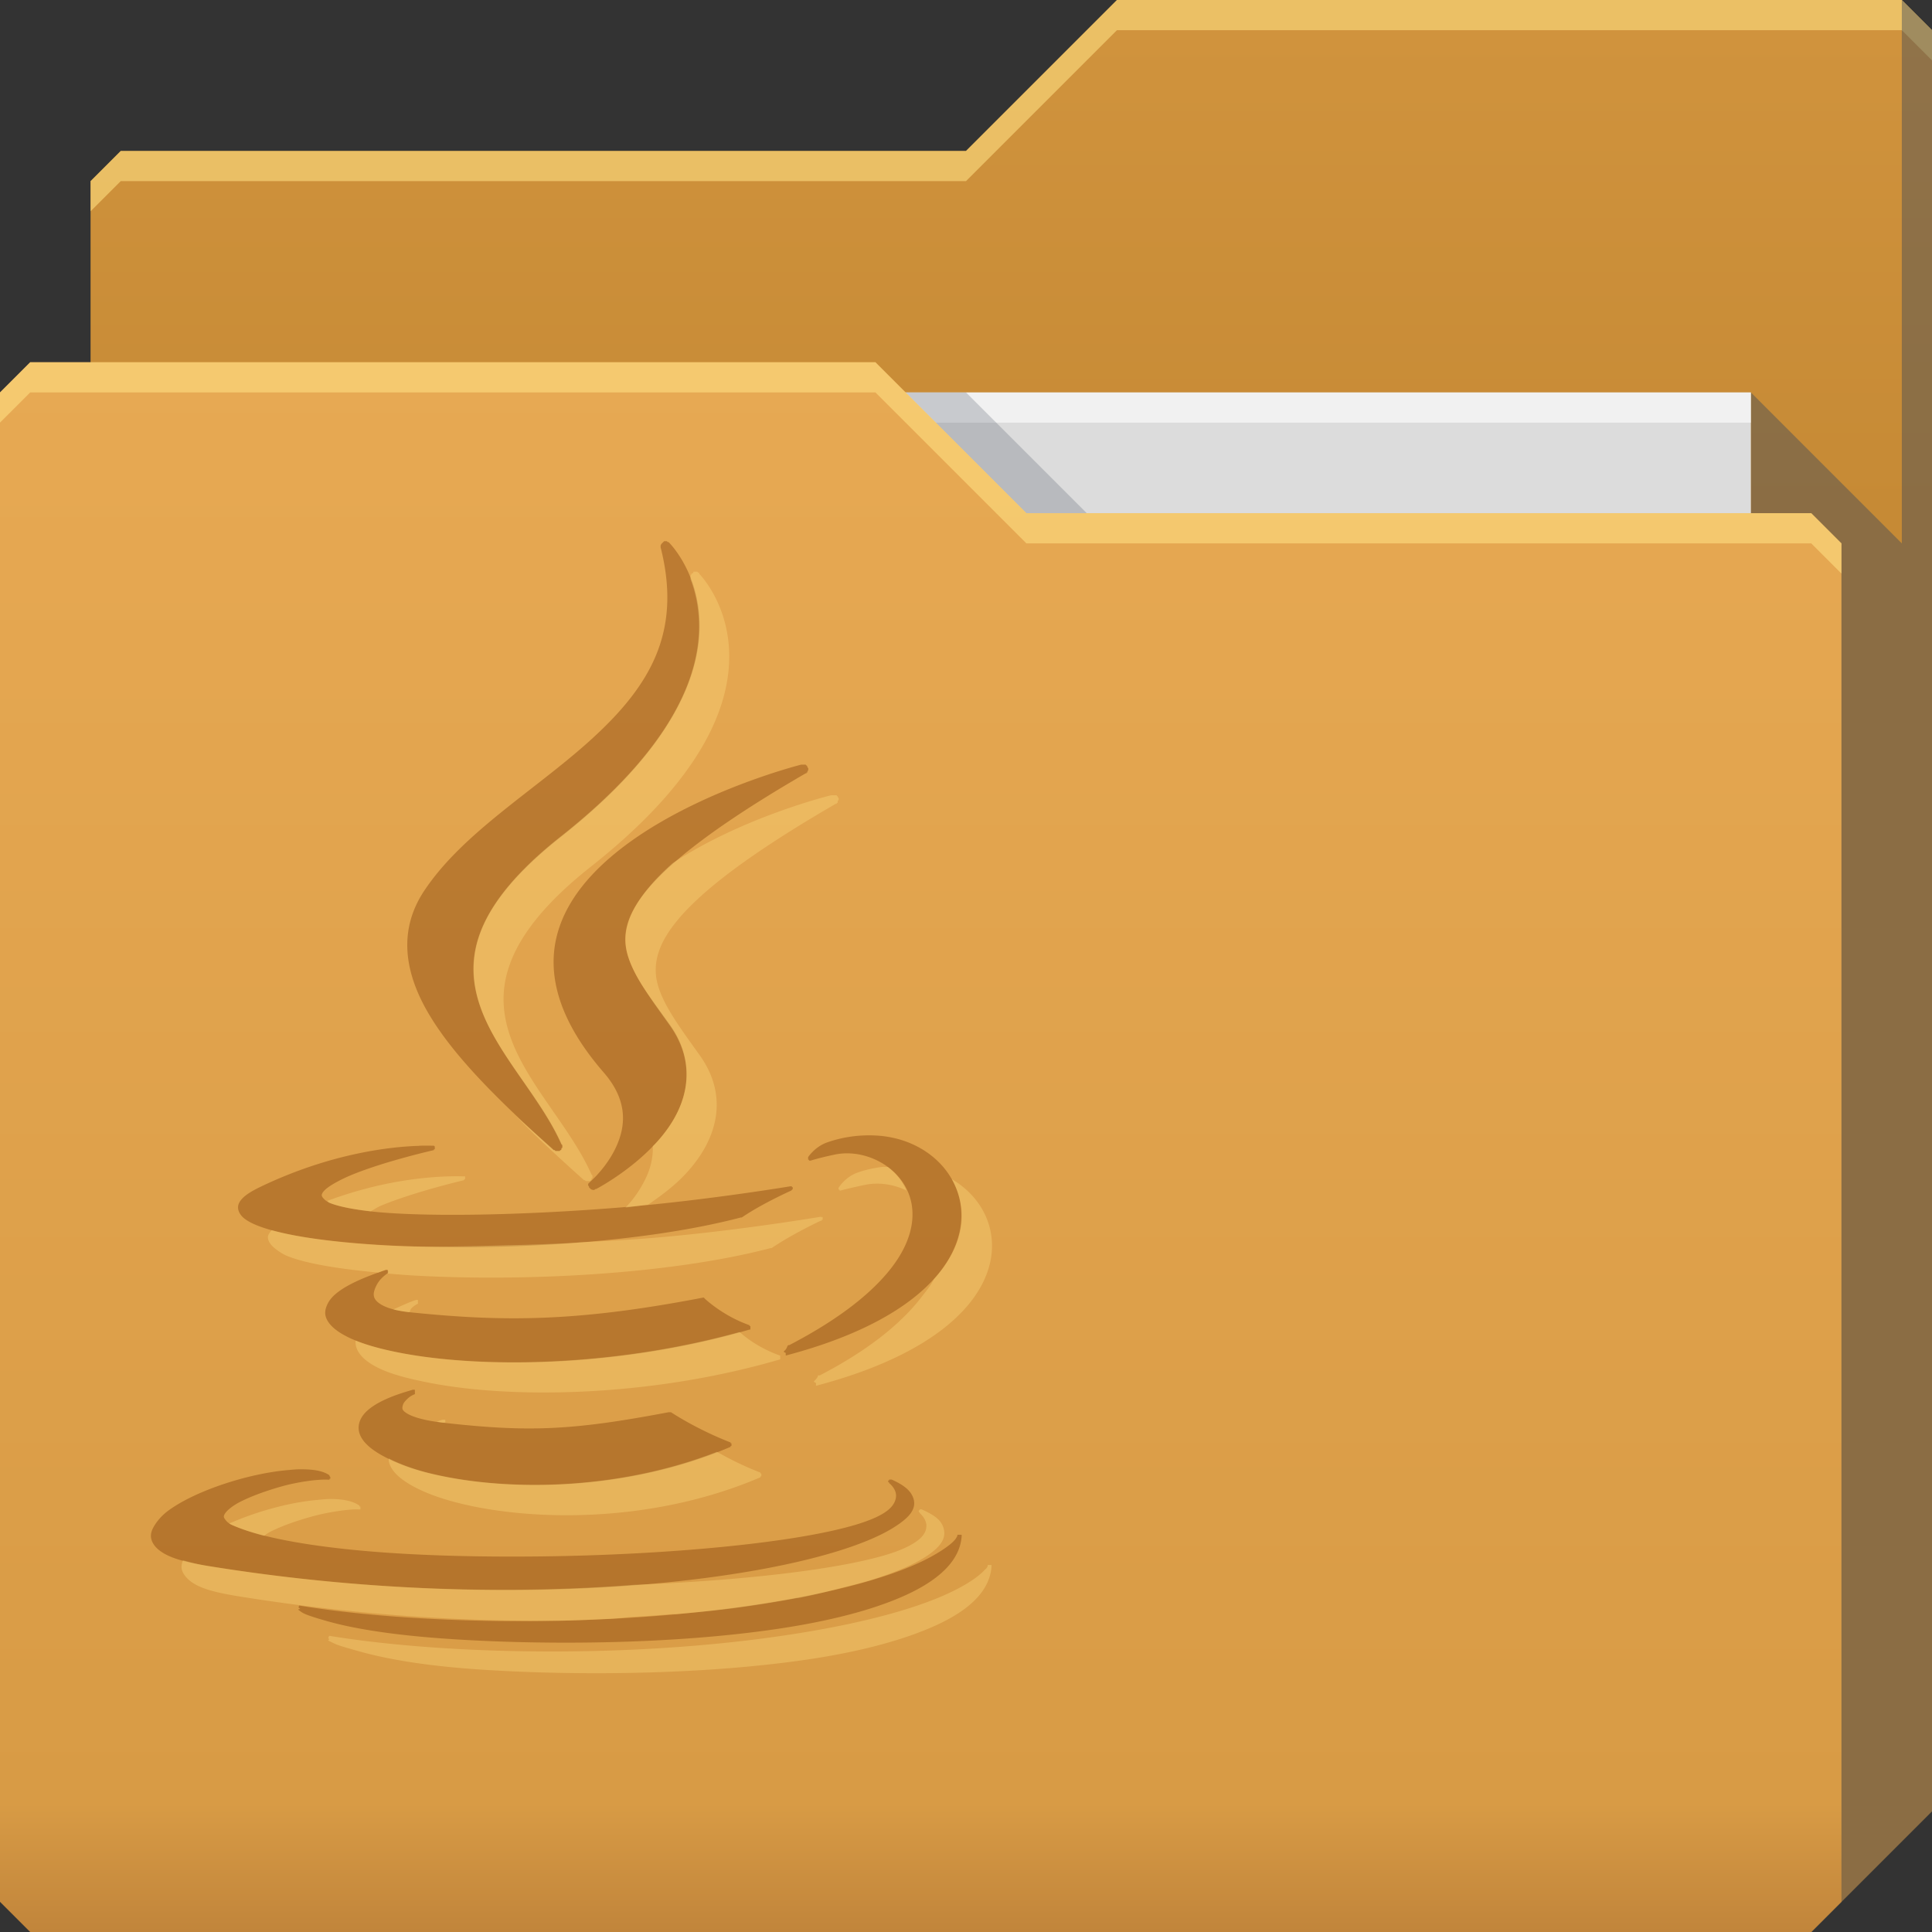 <?xml version="1.0" encoding="UTF-8" standalone="no"?>
<!-- Created with Inkscape (http://www.inkscape.org/) -->

<svg
   xmlns:dc="http://purl.org/dc/elements/1.1/"
   xmlns:cc="http://creativecommons.org/ns#"
   xmlns:rdf="http://www.w3.org/1999/02/22-rdf-syntax-ns#"
   xmlns:svg="http://www.w3.org/2000/svg"
   xmlns="http://www.w3.org/2000/svg"
   xmlns:xlink="http://www.w3.org/1999/xlink"
   xmlns:sodipodi="http://sodipodi.sourceforge.net/DTD/sodipodi-0.dtd"
   xmlns:inkscape="http://www.inkscape.org/namespaces/inkscape"
   id="svg13094"
   height="64"
   width="64"
   version="1.1"
   inkscape:version="0.48.4 r9939"
   sodipodi:docname="folder-java.svg"
   inkscape:export-filename="folder.png"
   inkscape:export-xdpi="90"
   inkscape:export-ydpi="90">
  <rect width="100%" height="100%" fill="#333333" stroke="none"/>
  <sodipodi:namedview
     pagecolor="#ffffff"
     bordercolor="#666666"
     borderopacity="1"
     objecttolerance="10"
     gridtolerance="10"
     guidetolerance="10"
     inkscape:pageopacity="0"
     inkscape:pageshadow="2"
     inkscape:window-width="1920"
     inkscape:window-height="1022"
     id="namedview46"
     showgrid="true"
     inkscape:snap-bbox="true"
     inkscape:bbox-paths="true"
     inkscape:bbox-nodes="true"
     inkscape:snap-bbox-edge-midpoints="true"
     inkscape:snap-bbox-midpoints="true"
     inkscape:snap-nodes="true"
     inkscape:object-paths="true"
     inkscape:snap-intersection-paths="true"
     inkscape:object-nodes="true"
     inkscape:snap-smooth-nodes="true"
     inkscape:snap-midpoints="true"
     inkscape:snap-object-midpoints="true"
     inkscape:snap-center="true"
     fit-margin-top="0"
     fit-margin-left="0"
     fit-margin-right="0"
     fit-margin-bottom="0"
     inkscape:zoom="14.75"
     inkscape:cx="29.759315"
     inkscape:cy="28.127111"
     inkscape:window-x="-5"
     inkscape:window-y="23"
     inkscape:window-maximized="1"
     inkscape:current-layer="svg13094"
     showguides="true"
     inkscape:guide-bbox="true"
     inkscape:snap-page="true"
     inkscape:snap-global="true">
    <inkscape:grid
       type="xygrid"
       id="grid3023"
       empspacing="5"
       visible="true"
       enabled="true"
       snapvisiblegridlinesonly="true"
       originx="-80px"
       originy="-75px" />
  </sodipodi:namedview>
  <defs
     id="defs11">
    <linearGradient
       id="linearGradient3841-4-6-2">
      <stop
         style="stop-color:#c68a35;stop-opacity:1;"
         offset="0"
         id="stop3843-9-6-6" />
      <stop
         style="stop-color:#d0933d;stop-opacity:1;"
         offset="1"
         id="stop3845-3-4-3" />
    </linearGradient>
    <linearGradient
       gradientTransform="translate(0.625,-0.082)"
       inkscape:collect="always"
       xlink:href="#linearGradient3969-2-2"
       id="linearGradient3918-5-0"
       gradientUnits="userSpaceOnUse"
       x1="29.875"
       y1="64.082"
       x2="29.875"
       y2="12.082" />
    <linearGradient
       id="linearGradient3969-2-2">
      <stop
         style="stop-color:#c1853b;stop-opacity:1"
         offset="0"
         id="stop3971-2-8" />
      <stop
         id="stop3977-6-5"
         offset="0.082"
         style="stop-color:#d89b45;stop-opacity:1" />
      <stop
         style="stop-color:#e7a953;stop-opacity:1"
         offset="1"
         id="stop3973-3-4" />
    </linearGradient>
    <linearGradient
       y2="32.976"
       x2="77.278"
       y1="48.976"
       x1="77.278"
       gradientTransform="translate(-33,-31.976)"
       gradientUnits="userSpaceOnUse"
       id="linearGradient4552"
       xlink:href="#linearGradient3841-4-6-2"
       inkscape:collect="always" />
  </defs>
  <path
     style="fill:url(#linearGradient4552);fill-opacity:1;fill-rule:nonzero;stroke:none"
     d="m 3,6 -10e-8,58 L 60,64 64,60 64,1 63,0 37,0 32,5 4,5 z"
     id="path3833"
     inkscape:connector-curvature="0"
     sodipodi:nodetypes="cccccccccc" />
  <path
     style="color:#000000;fill:#ffe083;fill-opacity:0.584;fill-rule:nonzero;stroke:none;stroke-width:1;marker:none;visibility:visible;display:inline;overflow:visible;enable-background:accumulate"
     d="M 37,0 32,5 4,5 3,6 3,7 4,6 32,6 37,1 63,1 64,2 64,1 63,0 37,0 z"
     id="path3800"
     inkscape:connector-curvature="0" />
  <path
     sodipodi:nodetypes="cccccccc"
     id="path3802"
     d="m 58,13 0,51 2,0 4,-4 0,-59 -1,-1 0,18 z"
     inkscape:connector-curvature="0"
     style="fill:#3e4959;fill-opacity:0.432" />
  <path
     sodipodi:nodetypes="ccccc"
     d="m 7,13 51,0 0,31 -51,0 z"
     id="path3920"
     inkscape:connector-curvature="0"
     style="fill:#dcdcdc;fill-opacity:1;fill-rule:nonzero" />
  <path
     inkscape:connector-curvature="0"
     id="path4253"
     d="m 7,13 51,0 0,1 -51,0 z"
     style="fill:#ffffff;fill-opacity:0.602;fill-rule:nonzero"
     sodipodi:nodetypes="ccccc" />
  <path
     style="color:#000000;fill:#3e4959;fill-opacity:0.23;fill-rule:nonzero;stroke-width:1;stroke-linecap:butt;stroke-linejoin:miter;stroke-miterlimit:4;stroke-opacity:1;stroke-dasharray:none;stroke-dashoffset:0;marker:none;visibility:visible;display:inline;overflow:visible;enable-background:accumulate"
     d="m 30,13 4,4 2,0 -4,-4 z"
     id="path3982"
     inkscape:connector-curvature="0"
     sodipodi:nodetypes="ccccc" />
  <path
     id="path3916"
     d="m 0,13 0,50 1,1 59,0 1,-1 0,-45 -1,-1 -26,1e-6 -5,-5 L 1,12 z"
     inkscape:connector-curvature="0"
     style="fill:url(#linearGradient3918-5-0);fill-opacity:1;fill-rule:nonzero"
     sodipodi:nodetypes="ccccccccccc"
     inkscape:export-xdpi="90"
     inkscape:export-ydpi="90" />
  <path
     style="color:#000000;fill:#ffe083;fill-opacity:0.584;fill-rule:nonzero;stroke:none;stroke-width:1;marker:none;visibility:visible;display:inline;overflow:visible;enable-background:accumulate"
     d="m 1,12 -1,1 0,1 1,-1 28,0 5,5 26,0 1,1 0,-1 -1,-1 -26,0 -5,-5 -28,0 z"
     id="path3046"
     inkscape:connector-curvature="0" />
  <path
     style="color:#000000;fill:#7a3600;fill-opacity:0.381;fill-rule:nonzero;stroke:none;stroke-width:1;marker:none;visibility:visible;display:inline;overflow:visible;enable-background:accumulate"
     d="m 22,17.929 a 0.161,0.161 0 0 0 -0.029,0.029 0.161,0.161 0 0 0 -0.029,0.029 0.161,0.161 0 0 0 -0.029,0.029 0.161,0.161 0 0 0 -0.029,0.057 0.161,0.161 0 0 0 0,0.029 0.161,0.161 0 0 0 0,0.029 c 0.372,1.467 0.258,2.65 -0.2,3.686 -0.458,1.036 -1.258,1.922 -2.171,2.743 -1.826,1.642 -4.184,3.031 -5.457,4.943 -0.881,1.323 -0.666,2.749 0.2,4.171 0.866,1.422 2.365,2.876 4.086,4.428 a 0.161,0.161 0 0 0 0.029,0 0.161,0.161 0 0 0 0.029,0.029 0.161,0.161 0 0 0 0.029,0 0.161,0.161 0 0 0 0.029,0 0.161,0.161 0 0 0 0.029,0 0.161,0.161 0 0 0 0.057,0 0.161,0.161 0 0 0 0.029,-0.029 0.161,0.161 0 0 0 0.029,-0.029 0.161,0.161 0 0 0 0,-0.029 0.161,0.161 0 0 0 0.029,-0.029 0.161,0.161 0 0 0 0,-0.057 0.161,0.161 0 0 0 0,-0.029 0.161,0.161 0 0 0 -0.029,-0.029 c -0.69,-1.56 -2.136,-2.965 -2.686,-4.543 -0.275,-0.789 -0.337,-1.626 0.029,-2.543 0.366,-0.916 1.171,-1.934 2.629,-3.086 3.694,-2.916 4.621,-5.341 4.6,-7.057 -0.021,-1.716 -1,-2.686 -1,-2.686 a 0.161,0.161 0 0 0 -0.029,-0.029 0.161,0.161 0 0 0 -0.029,0 0.161,0.161 0 0 0 -0.029,-0.029 0.161,0.161 0 0 0 -0.029,0 0.161,0.161 0 0 0 -0.029,0 0.161,0.161 0 0 0 -0.029,0 z m 4.543,7.4 c 0,0 -3.086,0.773 -5.486,2.429 -1.2,0.828 -2.254,1.891 -2.6,3.2 -0.346,1.309 0.038,2.838 1.543,4.571 0.837,0.964 0.712,1.82 0.4,2.486 -0.312,0.666 -0.829,1.114 -0.829,1.114 a 0.161,0.161 0 0 0 -0.029,0.029 0.161,0.161 0 0 0 -0.029,0.029 0.161,0.161 0 0 0 -0.029,0.029 0.161,0.161 0 0 0 0,0.029 0.161,0.161 0 0 0 0,0.029 0.161,0.161 0 0 0 0.029,0.029 0.161,0.161 0 0 0 0,0.029 0.161,0.161 0 0 0 0.029,0.029 0.161,0.161 0 0 0 0.029,0.029 0.161,0.161 0 0 0 0.086,0.029 0.161,0.161 0 0 0 0.029,0 0.161,0.161 0 0 0 0.029,-0.029 0.161,0.161 0 0 0 0.029,0 c 0,0 1.123,-0.579 2,-1.543 0.439,-0.482 0.806,-1.054 0.943,-1.714 0.137,-0.661 0.046,-1.423 -0.486,-2.171 -0.478,-0.672 -0.93,-1.25 -1.2,-1.8 -0.27,-0.55 -0.38,-1.025 -0.2,-1.6 0.36,-1.151 1.941,-2.655 5.886,-4.943 a 0.161,0.161 0 0 0 0.029,0 0.161,0.161 0 0 0 0,-0.029 0.161,0.161 0 0 0 0.029,0 0.161,0.161 0 0 0 0,-0.029 0.161,0.161 0 0 0 0.029,-0.057 0.161,0.161 0 0 0 0,-0.029 0.161,0.161 0 0 0 0,-0.029 0.161,0.161 0 0 0 -0.029,-0.029 0.161,0.161 0 0 0 0,-0.029 0.161,0.161 0 0 0 -0.029,-0.029 0.161,0.161 0 0 0 -0.029,-0.029 0.161,0.161 0 0 0 -0.029,0 0.161,0.161 0 0 0 -0.029,0 0.161,0.161 0 0 0 -0.029,0 0.161,0.161 0 0 0 -0.029,0 0.161,0.161 0 0 0 -0.029,0 z M 29,37.615 c -0.496,-0.024 -1.046,0.034 -1.6,0.229 -0.409,0.145 -0.629,0.486 -0.629,0.486 a 0.072,0.072 0 0 0 0,0.029 0.072,0.072 0 0 0 0,0.029 0.072,0.072 0 0 0 0,0.029 0.072,0.072 0 0 0 0.029,0 0.072,0.072 0 0 0 0,0.029 0.072,0.072 0 0 0 0.029,0 0.072,0.072 0 0 0 0.029,0 c 0,0 0.266,-0.089 0.8,-0.2 1.056,-0.22 2.344,0.475 2.543,1.657 0.099,0.591 -0.066,1.32 -0.686,2.114 -0.62,0.794 -1.677,1.662 -3.371,2.543 a 0.072,0.072 0 0 0 -0.029,0 0.072,0.072 0 0 0 -0.029,0.029 c -0.01,0.028 -0.028,0.074 -0.057,0.114 -0.015,0.02 -0.047,0.045 -0.057,0.057 -0.01,0.013 0,0.029 0,0.029 l 0.057,0.029 0,0.086 c 3.989,-1.049 5.616,-2.798 5.8,-4.343 C 32.013,39.013 30.746,37.698 29,37.615 z m -15.114,0.343 c -0.875,0.023 -2.913,0.225 -5.286,1.371 -0.237,0.115 -0.426,0.23 -0.543,0.343 -0.117,0.113 -0.178,0.22 -0.171,0.343 0.007,0.123 0.083,0.249 0.2,0.343 0.117,0.094 0.283,0.18 0.486,0.257 0.81,0.31 2.281,0.522 4.086,0.629 3.61,0.212 8.526,-0.031 11.886,-0.914 a 0.072,0.072 0 0 0 0.029,0 c 0.686,-0.468 1.629,-0.886 1.629,-0.886 a 0.072,0.072 0 0 0 0.029,-0.029 0.072,0.072 0 0 0 0.029,-0.029 0.072,0.072 0 0 0 0,-0.029 0.072,0.072 0 0 0 0,-0.029 0.072,0.072 0 0 0 -0.029,0 0.072,0.072 0 0 0 0,-0.029 0.072,0.072 0 0 0 -0.029,0 0.072,0.072 0 0 0 -0.029,0 c 0,0 -2.734,0.456 -5.457,0.686 -3.333,0.279 -6.902,0.353 -8.686,0.114 -0.529,-0.071 -0.898,-0.165 -1.114,-0.257 -0.108,-0.046 -0.16,-0.101 -0.2,-0.143 -0.04,-0.042 -0.06,-0.079 -0.057,-0.114 0.006,-0.071 0.086,-0.171 0.257,-0.286 0.171,-0.115 0.439,-0.257 0.714,-0.371 1.102,-0.458 2.743,-0.829 2.743,-0.829 a 0.072,0.072 0 0 0 0,-0.029 0.072,0.072 0 0 0 0.029,0 0.072,0.072 0 0 0 0,-0.029 0.072,0.072 0 0 0 0,-0.029 0.072,0.072 0 0 0 0,-0.029 0.072,0.072 0 0 0 -0.029,-0.029 0.072,0.072 0 0 0 -0.029,0 c 0,0 -0.166,-0.008 -0.457,0 z m -1.114,4.114 c -0.772,0.256 -1.307,0.508 -1.629,0.771 -0.161,0.132 -0.256,0.262 -0.314,0.4 -0.059,0.138 -0.076,0.268 -0.029,0.4 0.095,0.265 0.38,0.49 0.8,0.686 0.42,0.195 0.979,0.354 1.657,0.486 2.712,0.525 7.268,0.487 11.571,-0.771 a 0.072,0.072 0 0 0 0.029,0 0.072,0.072 0 0 0 0,-0.029 0.072,0.072 0 0 0 0,-0.029 0.072,0.072 0 0 0 0,-0.029 0.072,0.072 0 0 0 0,-0.029 0.072,0.072 0 0 0 -0.029,0 0.072,0.072 0 0 0 0,-0.029 C 23.934,43.585 23.343,43.015 23.343,43.015 a 0.072,0.072 0 0 0 -0.029,-0.029 0.072,0.072 0 0 0 -0.029,0 c -4.189,0.807 -6.62,0.802 -9.686,0.486 -0.587,-0.061 -0.888,-0.185 -1.057,-0.314 -0.169,-0.129 -0.183,-0.26 -0.143,-0.4 0.04,-0.14 0.124,-0.292 0.229,-0.4 0.104,-0.108 0.2,-0.171 0.2,-0.171 a 0.072,0.072 0 0 0 0.029,-0.029 0.072,0.072 0 0 0 0,-0.029 0.072,0.072 0 0 0 0,-0.029 0.072,0.072 0 0 0 -0.029,-0.029 0.072,0.072 0 0 0 -0.029,0 0.072,0.072 0 0 0 -0.029,0 z m 0.886,3.971 c -0.702,0.196 -1.169,0.414 -1.457,0.657 -0.288,0.243 -0.379,0.535 -0.286,0.8 0.093,0.265 0.357,0.499 0.743,0.714 0.385,0.216 0.874,0.415 1.486,0.571 2.448,0.624 6.489,0.672 10.057,-0.857 a 0.072,0.072 0 0 0 0,-0.029 0.072,0.072 0 0 0 0.029,0 0.072,0.072 0 0 0 0,-0.029 0.072,0.072 0 0 0 0,-0.029 0.072,0.072 0 0 0 0,-0.029 0.072,0.072 0 0 0 -0.029,0 0.072,0.072 0 0 0 0,-0.029 c -1.155,-0.449 -1.971,-1 -1.971,-1 a 0.072,0.072 0 0 0 -0.029,0 0.072,0.072 0 0 0 -0.029,0 0.072,0.072 0 0 0 -0.029,0 c -3.163,0.599 -4.616,0.67 -7.486,0.343 -0.588,-0.068 -0.957,-0.181 -1.143,-0.286 -0.093,-0.052 -0.147,-0.098 -0.171,-0.143 -0.025,-0.045 -0.011,-0.098 0,-0.143 0.021,-0.089 0.11,-0.182 0.2,-0.257 0.09,-0.075 0.2,-0.114 0.2,-0.114 a 0.072,0.072 0 0 0 0,-0.029 0.072,0.072 0 0 0 0,-0.029 0.072,0.072 0 0 0 0,-0.029 0.072,0.072 0 0 0 0,-0.029 0.072,0.072 0 0 0 0,-0.029 0.072,0.072 0 0 0 -0.029,0 0.072,0.072 0 0 0 -0.029,0 0.072,0.072 0 0 0 -0.029,0 z m -3.714,2.629 c -0.137,1.29e-4 -0.279,0.015 -0.429,0.029 -1.299,0.114 -3.048,0.681 -3.943,1.343 -0.224,0.165 -0.387,0.366 -0.486,0.543 -0.099,0.177 -0.118,0.341 -0.029,0.514 0.09,0.173 0.275,0.328 0.571,0.457 0.297,0.129 0.714,0.226 1.257,0.314 7.244,1.175 13.844,0.912 18.171,0.143 2.164,-0.385 3.739,-0.897 4.571,-1.429 0.416,-0.266 0.663,-0.507 0.657,-0.8 -0.003,-0.146 -0.075,-0.302 -0.2,-0.429 -0.125,-0.127 -0.303,-0.235 -0.543,-0.343 a 0.072,0.072 0 0 0 -0.029,0 0.072,0.072 0 0 0 -0.029,0 0.072,0.072 0 0 0 -0.029,0 0.072,0.072 0 0 0 0,0.029 0.072,0.072 0 0 0 -0.029,0 0.072,0.072 0 0 0 0,0.029 0.072,0.072 0 0 0 0,0.029 0.072,0.072 0 0 0 0.029,0 0.072,0.072 0 0 0 0,0.029 c 0,0 0.239,0.179 0.229,0.429 -0.005,0.125 -0.062,0.295 -0.257,0.457 -0.195,0.162 -0.524,0.324 -1.057,0.486 -2.03,0.615 -6.31,1.011 -10.514,1.057 -2.102,0.023 -4.187,-0.032 -5.971,-0.2 -1.784,-0.168 -3.287,-0.444 -4.171,-0.829 -0.155,-0.067 -0.214,-0.141 -0.257,-0.2 -0.043,-0.059 -0.051,-0.085 -0.029,-0.143 0.045,-0.116 0.246,-0.289 0.514,-0.429 0.536,-0.278 1.34,-0.52 1.714,-0.6 0.789,-0.171 1.2,-0.143 1.2,-0.143 a 0.072,0.072 0 0 0 0.029,0 0.072,0.072 0 0 0 0.029,0 0.072,0.072 0 0 0 0,-0.029 0.072,0.072 0 0 0 0.029,0 0.072,0.072 0 0 0 0,-0.029 0.072,0.072 0 0 0 0,-0.029 0.072,0.072 0 0 0 -0.029,-0.029 0.072,0.072 0 0 0 0,-0.029 C 10.69,48.714 10.353,48.671 9.943,48.672 z m 21.771,2.171 a 0.072,0.072 0 0 0 0,0.029 c 0,0 -0.01,0.027 -0.029,0.057 -0.019,0.03 -0.03,0.055 -0.086,0.114 -0.112,0.119 -0.328,0.283 -0.686,0.486 -0.715,0.406 -2.049,0.936 -4.514,1.4 -5.561,1.047 -12.42,0.927 -16.485,0.257 l -0.029,0.057 0.057,0.057 c 0,0 -0.091,0.007 -0.057,0.029 0.033,0.022 0.097,0.078 0.171,0.114 0.149,0.073 0.397,0.15 0.771,0.257 0.748,0.214 2.022,0.462 4.171,0.6 3.27,0.209 7.412,0.157 10.771,-0.343 1.68,-0.25 3.143,-0.62 4.228,-1.114 1.086,-0.495 1.795,-1.132 1.857,-1.943 a 0.072,0.072 0 0 0 0,-0.029 0.072,0.072 0 0 0 0,-0.029 0.072,0.072 0 0 0 -0.029,0 0.072,0.072 0 0 0 -0.029,0 0.072,0.072 0 0 0 -0.029,0 0.072,0.072 0 0 0 -0.029,0 0.072,0.072 0 0 0 -0.029,0 z"
     id="path3061"
     inkscape:connector-curvature="0" />
  <path
     style="color:#000000;fill:#ffe083;fill-opacity:0.342;fill-rule:nonzero;stroke:none;stroke-width:1;marker:none;visibility:visible;display:inline;overflow:visible;enable-background:accumulate"
     d="M 22.969 18.938 A 0.161 0.161 0 0 0 22.969 18.969 A 0.161 0.161 0 0 0 22.938 19 A 0.161 0.161 0 0 0 22.906 19 A 0.161 0.161 0 0 0 22.906 19.031 A 0.161 0.161 0 0 0 22.875 19.062 A 0.161 0.161 0 0 0 22.875 19.094 A 0.161 0.161 0 0 0 22.875 19.125 C 22.882 19.142 22.868 19.17 22.875 19.188 C 23.029 19.591 23.149 20.1 23.156 20.688 C 23.178 22.403 22.256 24.803 18.562 27.719 C 17.105 28.87 16.304 29.896 15.938 30.812 C 15.571 31.729 15.631 32.555 15.906 33.344 C 16.456 34.921 17.904 36.347 18.594 37.906 A 0.161 0.161 0 0 1 18.625 37.938 A 0.161 0.161 0 0 1 18.625 37.969 A 0.161 0.161 0 0 1 18.625 38 A 0.161 0.161 0 0 1 18.625 38.031 A 0.161 0.161 0 0 1 18.594 38.031 A 0.161 0.161 0 0 1 18.594 38.062 A 0.161 0.161 0 0 1 18.594 38.094 A 0.161 0.161 0 0 1 18.562 38.094 A 0.161 0.161 0 0 1 18.531 38.125 A 0.161 0.161 0 0 1 18.5 38.125 A 0.161 0.161 0 0 1 18.469 38.125 A 0.161 0.161 0 0 1 18.438 38.125 A 0.161 0.161 0 0 1 18.406 38.125 A 0.161 0.161 0 0 1 18.375 38.094 A 0.161 0.161 0 0 1 18.344 38.094 C 17.913 37.706 17.49 37.346 17.094 36.969 C 17.764 37.665 18.531 38.36 19.344 39.094 A 0.161 0.161 0 0 0 19.375 39.094 A 0.161 0.161 0 0 0 19.406 39.125 A 0.161 0.161 0 0 0 19.438 39.125 A 0.161 0.161 0 0 0 19.469 39.125 A 0.161 0.161 0 0 0 19.5 39.125 A 0.161 0.161 0 0 0 19.531 39.125 A 0.161 0.161 0 0 0 19.562 39.125 A 0.161 0.161 0 0 0 19.562 39.094 A 0.161 0.161 0 0 0 19.594 39.094 A 0.161 0.161 0 0 0 19.594 39.062 A 0.161 0.161 0 0 0 19.594 39.031 A 0.161 0.161 0 0 0 19.625 39.031 A 0.161 0.161 0 0 0 19.625 39 A 0.161 0.161 0 0 0 19.625 38.969 A 0.161 0.161 0 0 0 19.625 38.938 A 0.161 0.161 0 0 0 19.594 38.906 C 18.904 37.347 17.456 35.921 16.906 34.344 C 16.631 33.555 16.571 32.729 16.938 31.812 C 17.304 30.896 18.105 29.87 19.562 28.719 C 23.256 25.803 24.178 23.403 24.156 21.688 C 24.135 19.972 23.156 19 23.156 19 A 0.161 0.161 0 0 0 23.156 18.969 A 0.161 0.161 0 0 0 23.125 18.969 A 0.161 0.161 0 0 0 23.094 18.938 A 0.161 0.161 0 0 0 23.062 18.938 A 0.161 0.161 0 0 0 23.031 18.938 A 0.161 0.161 0 0 0 23 18.938 A 0.161 0.161 0 0 0 22.969 18.938 z M 27.531 26.344 C 27.531 26.344 24.644 27.044 22.281 28.594 C 21.428 29.351 20.984 30.013 20.812 30.562 C 20.633 31.138 20.73 31.606 21 32.156 C 21.27 32.706 21.709 33.297 22.188 33.969 C 22.719 34.717 22.824 35.464 22.688 36.125 C 22.551 36.786 22.189 37.362 21.75 37.844 C 21.709 37.889 21.667 37.926 21.625 37.969 C 21.636 38.348 21.55 38.693 21.406 39 C 21.164 39.516 20.871 39.853 20.719 40 C 20.974 39.978 21.215 39.931 21.469 39.906 C 21.849 39.643 22.335 39.3 22.75 38.844 C 23.189 38.362 23.551 37.786 23.688 37.125 C 23.824 36.464 23.719 35.717 23.188 34.969 C 22.709 34.297 22.27 33.706 22 33.156 C 21.73 32.606 21.633 32.138 21.812 31.562 C 22.172 30.412 23.743 28.913 27.688 26.625 A 0.161 0.161 0 0 0 27.719 26.625 A 0.161 0.161 0 0 0 27.719 26.594 A 0.161 0.161 0 0 0 27.75 26.594 A 0.161 0.161 0 0 0 27.75 26.562 A 0.161 0.161 0 0 0 27.75 26.531 A 0.161 0.161 0 0 0 27.781 26.5 A 0.161 0.161 0 0 0 27.781 26.469 A 0.161 0.161 0 0 0 27.781 26.438 A 0.161 0.161 0 0 0 27.75 26.406 A 0.161 0.161 0 0 0 27.75 26.375 A 0.161 0.161 0 0 0 27.719 26.375 A 0.161 0.161 0 0 0 27.719 26.344 A 0.161 0.161 0 0 0 27.688 26.344 A 0.161 0.161 0 0 0 27.656 26.344 A 0.161 0.161 0 0 0 27.625 26.344 A 0.161 0.161 0 0 0 27.594 26.344 A 0.161 0.161 0 0 0 27.562 26.344 A 0.161 0.161 0 0 0 27.531 26.344 z M 29.219 38.656 C 28.95 38.692 28.683 38.746 28.406 38.844 C 27.997 38.989 27.781 39.344 27.781 39.344 A 0.072 0.072 0 0 0 27.781 39.375 A 0.072 0.072 0 0 0 27.781 39.406 A 0.072 0.072 0 0 0 27.812 39.406 A 0.072 0.072 0 0 0 27.812 39.438 A 0.072 0.072 0 0 0 27.844 39.438 C 27.844 39.438 28.122 39.361 28.656 39.25 C 29.11 39.156 29.597 39.229 30.031 39.438 C 29.886 39.12 29.682 38.859 29.406 38.656 C 29.343 38.662 29.283 38.648 29.219 38.656 z M 14.875 38.969 C 14.159 38.988 12.664 39.103 10.844 39.781 C 10.87 39.799 10.867 39.827 10.906 39.844 C 11.122 39.936 11.503 40.023 12.031 40.094 C 12.1 40.103 12.207 40.117 12.281 40.125 C 12.401 40.063 12.492 39.993 12.625 39.938 C 13.727 39.479 15.375 39.094 15.375 39.094 A 0.072 0.072 0 0 0 15.375 39.062 A 0.072 0.072 0 0 0 15.406 39.062 A 0.072 0.072 0 0 0 15.406 39.031 A 0.072 0.072 0 0 0 15.406 39 A 0.072 0.072 0 0 0 15.406 38.969 A 0.072 0.072 0 0 0 15.375 38.969 A 0.072 0.072 0 0 0 15.344 38.969 C 15.344 38.969 15.166 38.961 14.875 38.969 z M 31.531 39.062 C 31.781 39.504 31.908 40.022 31.844 40.562 C 31.773 41.152 31.479 41.776 30.938 42.375 C 30.831 42.585 30.673 42.779 30.5 43 C 29.88 43.794 28.851 44.682 27.156 45.562 A 0.072 0.072 0 0 0 27.125 45.562 A 0.072 0.072 0 0 0 27.094 45.562 A 0.072 0.072 0 0 0 27.094 45.594 C 27.083 45.621 27.061 45.648 27.031 45.688 C 27.016 45.707 26.979 45.737 26.969 45.75 C 26.959 45.763 26.969 45.781 26.969 45.781 L 27.031 45.812 L 27.031 45.906 C 31.021 44.858 32.66 43.107 32.844 41.562 C 32.968 40.522 32.428 39.588 31.531 39.062 z M 27.156 40.312 C 27.156 40.312 24.442 40.77 21.719 41 C 20.885 41.07 20.019 41.114 19.188 41.156 C 19.02 41.17 18.855 41.176 18.688 41.188 C 18.036 41.216 17.388 41.241 16.781 41.25 C 15.331 41.294 13.911 41.324 12.656 41.25 C 11.114 41.159 9.851 40.99 9 40.75 C 8.934 40.834 8.87 40.908 8.875 41 C 8.882 41.123 8.977 41.25 9.094 41.344 C 9.21 41.437 9.36 41.548 9.562 41.625 C 10.195 41.867 11.25 42.037 12.531 42.156 C 12.62 42.125 12.686 42.094 12.781 42.062 A 0.072 0.072 0 0 1 12.812 42.062 A 0.072 0.072 0 0 1 12.844 42.062 A 0.072 0.072 0 0 1 12.844 42.094 A 0.072 0.072 0 0 1 12.844 42.125 A 0.072 0.072 0 0 1 12.844 42.156 A 0.072 0.072 0 0 1 12.844 42.188 C 13.112 42.21 13.37 42.233 13.656 42.25 C 17.267 42.462 22.172 42.227 25.531 41.344 A 0.072 0.072 0 0 0 25.562 41.344 C 26.249 40.875 27.188 40.438 27.188 40.438 A 0.072 0.072 0 0 0 27.219 40.438 A 0.072 0.072 0 0 0 27.219 40.406 A 0.072 0.072 0 0 0 27.25 40.406 A 0.072 0.072 0 0 0 27.25 40.375 A 0.072 0.072 0 0 0 27.25 40.344 A 0.072 0.072 0 0 0 27.25 40.312 A 0.072 0.072 0 0 0 27.219 40.344 A 0.072 0.072 0 0 0 27.219 40.312 A 0.072 0.072 0 0 0 27.188 40.312 A 0.072 0.072 0 0 0 27.156 40.312 z M 13.781 43.062 C 13.491 43.159 13.256 43.279 13.031 43.375 C 13.178 43.415 13.341 43.444 13.562 43.469 C 13.59 43.429 13.593 43.377 13.625 43.344 C 13.729 43.235 13.844 43.188 13.844 43.188 A 0.072 0.072 0 0 0 13.844 43.156 A 0.072 0.072 0 0 0 13.844 43.125 A 0.072 0.072 0 0 0 13.844 43.094 A 0.072 0.072 0 0 0 13.844 43.062 A 0.072 0.072 0 0 0 13.812 43.062 A 0.072 0.072 0 0 0 13.781 43.062 z M 24.5 44.125 C 20.299 45.288 15.89 45.324 13.25 44.812 C 12.657 44.698 12.179 44.569 11.781 44.406 C 11.77 44.483 11.785 44.58 11.812 44.656 C 11.908 44.921 12.174 45.148 12.594 45.344 C 13.013 45.539 13.572 45.681 14.25 45.812 C 16.962 46.338 21.54 46.29 25.844 45.031 A 0.072 0.072 0 0 0 25.844 45 A 0.072 0.072 0 0 0 25.844 44.969 A 0.072 0.072 0 0 0 25.844 44.938 A 0.072 0.072 0 0 0 25.844 44.906 C 25.117 44.65 24.672 44.275 24.5 44.125 z M 14.656 47.031 C 14.582 47.052 14.538 47.072 14.469 47.094 C 14.538 47.104 14.58 47.116 14.656 47.125 C 14.691 47.129 14.716 47.121 14.75 47.125 A 0.072 0.072 0 0 0 14.75 47.094 A 0.072 0.072 0 0 0 14.75 47.062 A 0.072 0.072 0 0 0 14.75 47.031 A 0.072 0.072 0 0 0 14.719 47.031 A 0.072 0.072 0 0 0 14.688 47.031 A 0.072 0.072 0 0 0 14.656 47.031 z M 23.75 48.094 C 20.293 49.44 16.505 49.38 14.156 48.781 C 13.644 48.651 13.226 48.488 12.875 48.312 C 12.875 48.381 12.883 48.434 12.906 48.5 C 13 48.765 13.271 49.003 13.656 49.219 C 14.042 49.434 14.544 49.625 15.156 49.781 C 17.604 50.405 21.62 50.467 25.188 48.938 A 0.072 0.072 0 0 0 25.188 48.906 A 0.072 0.072 0 0 0 25.219 48.906 A 0.072 0.072 0 0 0 25.219 48.875 A 0.072 0.072 0 0 0 25.219 48.844 A 0.072 0.072 0 0 0 25.219 48.812 A 0.072 0.072 0 0 0 25.188 48.812 A 0.072 0.072 0 0 0 25.188 48.781 C 24.572 48.542 24.101 48.292 23.75 48.094 z M 10.938 49.656 C 10.801 49.656 10.65 49.674 10.5 49.688 C 9.595 49.767 8.494 50.071 7.594 50.469 C 7.627 50.492 7.667 50.509 7.719 50.531 C 7.997 50.652 8.359 50.775 8.75 50.875 C 8.812 50.833 8.863 50.788 8.938 50.75 C 9.473 50.472 10.282 50.237 10.656 50.156 C 11.445 49.985 11.844 50 11.844 50 A 0.072 0.072 0 0 0 11.875 50 A 0.072 0.072 0 0 0 11.906 50 A 0.072 0.072 0 0 0 11.938 50 A 0.072 0.072 0 0 0 11.938 49.969 A 0.072 0.072 0 0 0 11.938 49.938 A 0.072 0.072 0 0 0 11.938 49.906 A 0.072 0.072 0 0 0 11.906 49.906 A 0.072 0.072 0 0 0 11.906 49.875 C 11.682 49.717 11.348 49.656 10.938 49.656 z M 30.469 50 A 0.072 0.072 0 0 0 30.469 50.031 A 0.072 0.072 0 0 0 30.438 50.031 A 0.072 0.072 0 0 0 30.438 50.062 A 0.072 0.072 0 0 0 30.438 50.094 A 0.072 0.072 0 0 0 30.469 50.094 A 0.072 0.072 0 0 0 30.469 50.125 C 30.469 50.125 30.698 50.313 30.688 50.562 C 30.682 50.687 30.633 50.838 30.438 51 C 30.242 51.162 29.908 51.338 29.375 51.5 C 27.692 52.01 24.451 52.366 21 52.5 C 17.044 52.806 12.133 52.728 6.875 51.875 C 6.555 51.823 6.296 51.75 6.062 51.688 C 6.007 51.829 5.989 51.953 6.062 52.094 C 6.152 52.267 6.328 52.433 6.625 52.562 C 6.922 52.692 7.332 52.787 7.875 52.875 C 11.319 53.433 14.616 53.679 17.594 53.688 C 17.748 53.687 17.907 53.69 18.062 53.688 C 18.224 53.687 18.372 53.69 18.531 53.688 C 19.105 53.68 19.673 53.648 20.219 53.625 C 20.468 53.612 20.72 53.578 20.969 53.562 C 21.413 53.537 21.859 53.504 22.281 53.469 C 22.323 53.465 22.364 53.473 22.406 53.469 C 23.044 53.414 23.668 53.355 24.25 53.281 C 24.861 53.201 25.473 53.105 26.062 53 C 26.186 52.978 26.286 52.96 26.406 52.938 C 26.418 52.935 26.426 52.94 26.438 52.938 C 27.04 52.823 27.557 52.682 28.031 52.562 C 28.338 52.486 28.586 52.421 28.844 52.344 C 29.612 52.101 30.209 51.859 30.625 51.594 C 31.041 51.328 31.287 51.074 31.281 50.781 C 31.278 50.635 31.218 50.47 31.094 50.344 C 30.969 50.217 30.771 50.108 30.531 50 A 0.072 0.072 0 0 0 30.5 50 A 0.072 0.072 0 0 0 30.469 50 z M 32.719 51.844 A 0.072 0.072 0 0 0 32.719 51.875 C 32.719 51.875 32.706 51.908 32.688 51.938 C 32.669 51.967 32.65 51.972 32.594 52.031 C 32.482 52.15 32.264 52.328 31.906 52.531 C 31.192 52.937 29.871 53.473 27.406 53.938 C 21.845 54.984 14.972 54.858 10.906 54.188 L 10.875 54.25 L 10.906 54.312 C 10.888 54.317 10.858 54.333 10.875 54.344 C 10.908 54.365 10.988 54.401 11.062 54.438 C 11.211 54.511 11.47 54.581 11.844 54.688 C 12.592 54.901 13.851 55.175 16 55.312 C 19.27 55.522 23.422 55.468 26.781 54.969 C 28.461 54.719 29.914 54.338 31 53.844 C 32.086 53.349 32.781 52.717 32.844 51.906 A 0.072 0.072 0 0 0 32.844 51.875 A 0.072 0.072 0 0 0 32.844 51.844 A 0.072 0.072 0 0 0 32.812 51.844 A 0.072 0.072 0 0 0 32.781 51.844 A 0.072 0.072 0 0 0 32.75 51.844 A 0.072 0.072 0 0 0 32.719 51.844 z "
     id="path3078" />
</svg>
